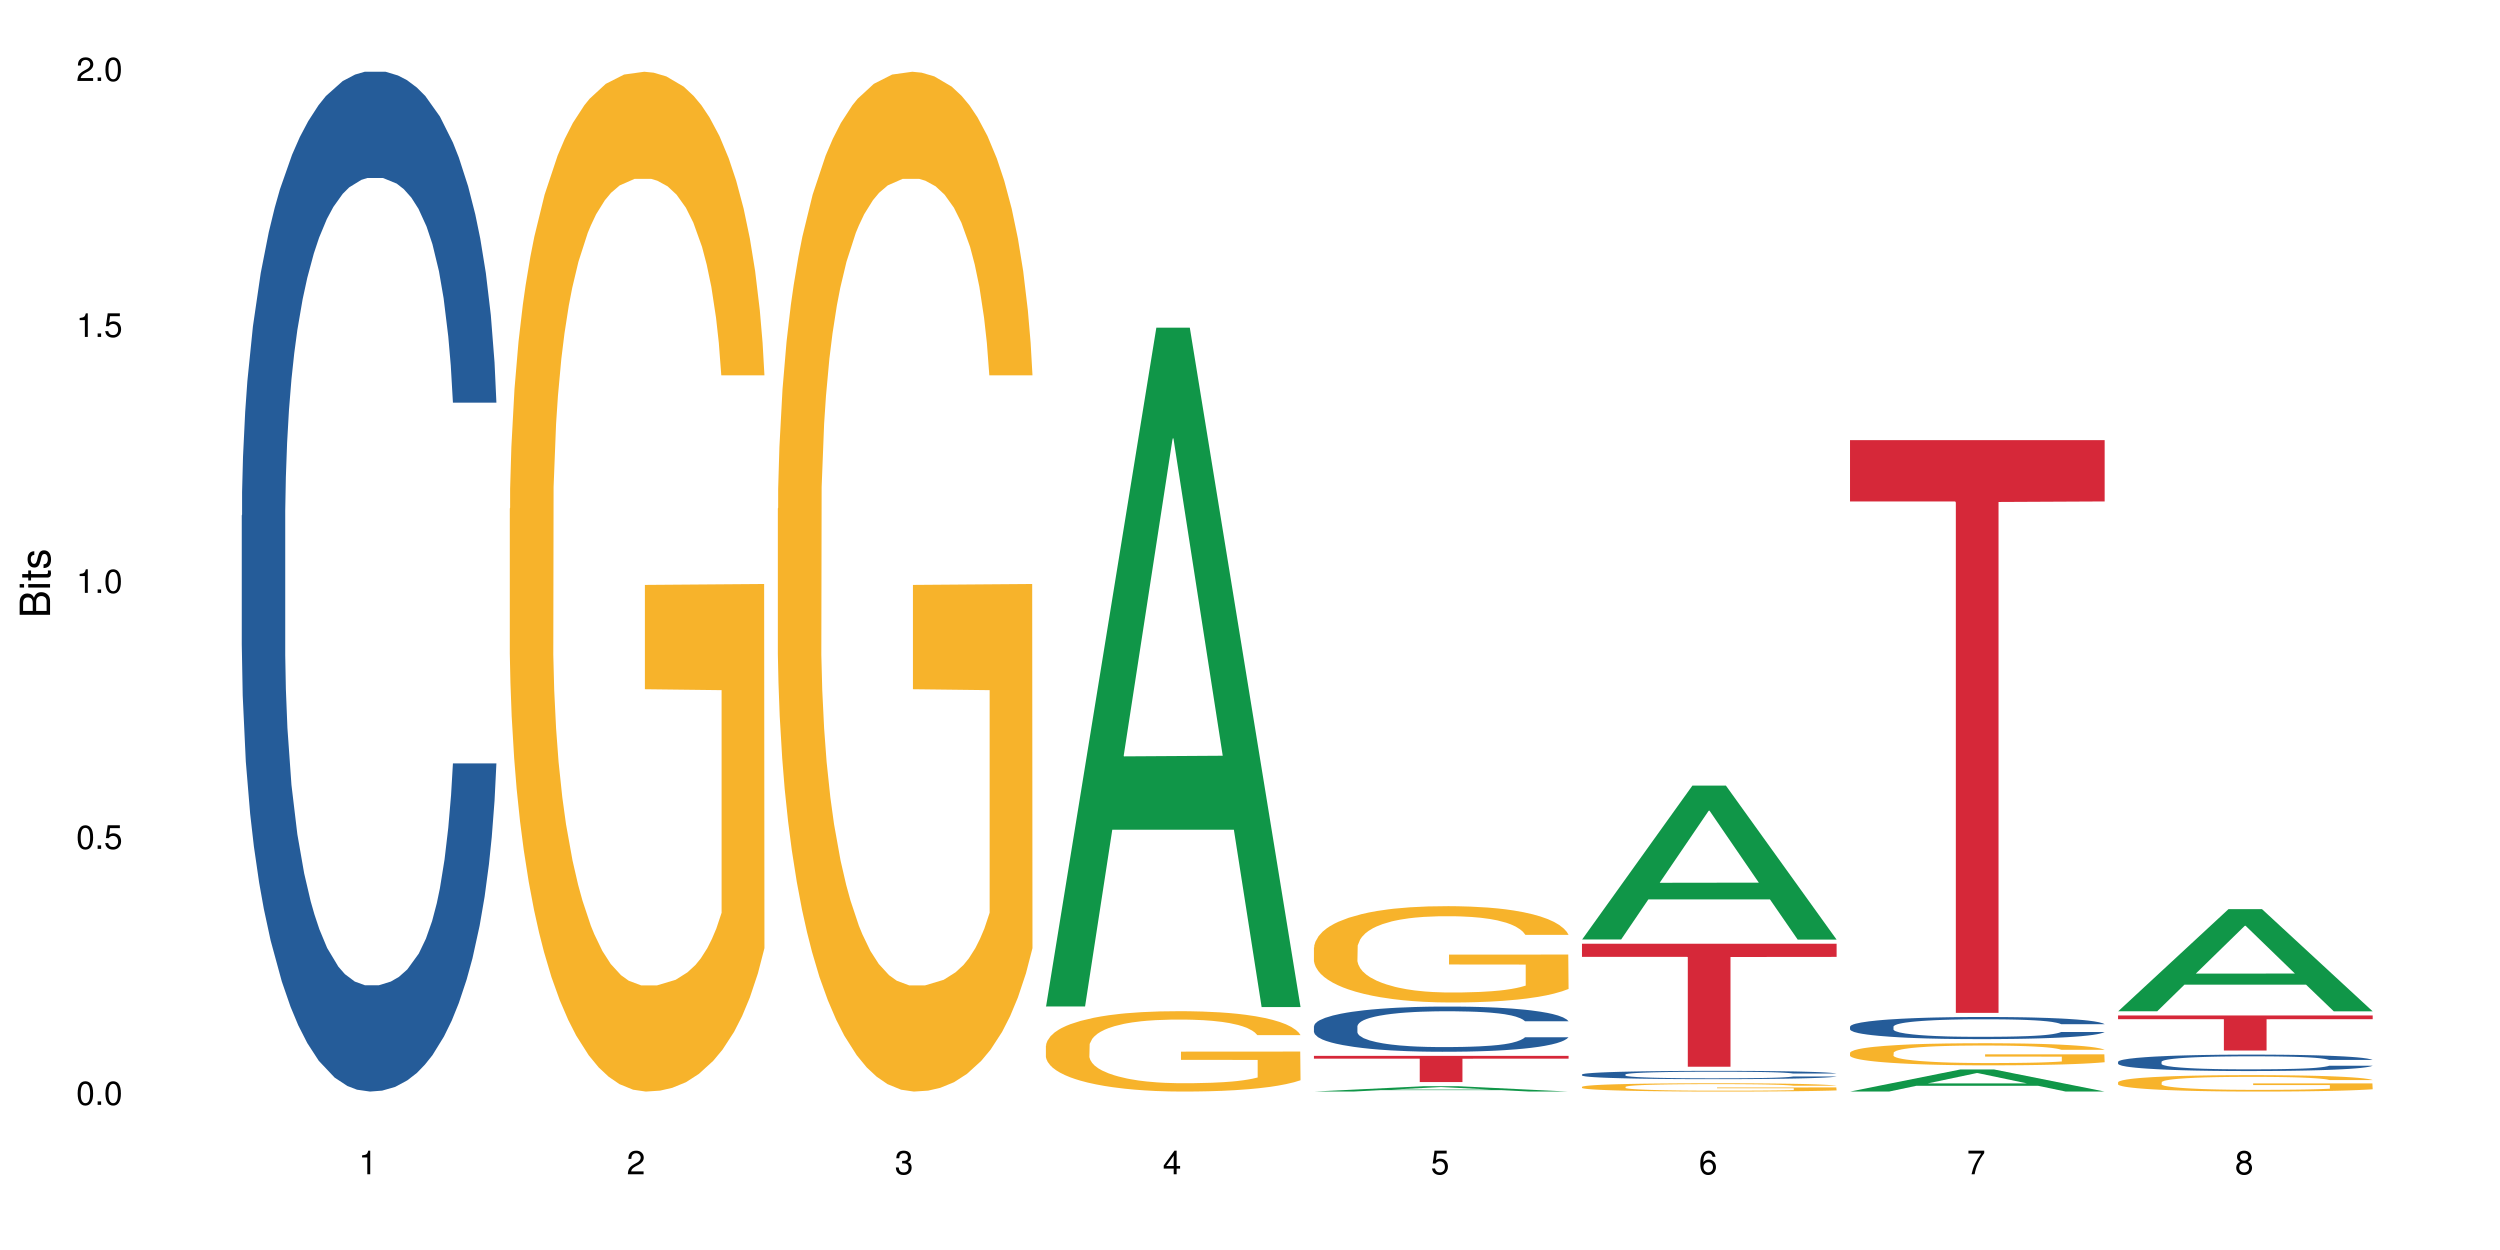 <?xml version="1.0" encoding="UTF-8"?>
<svg xmlns="http://www.w3.org/2000/svg" xmlns:xlink="http://www.w3.org/1999/xlink" width="720pt" height="360pt" viewBox="0 0 720 360" version="1.1">
<defs>
<g>
<symbol overflow="visible" id="glyph0-0">
<path style="stroke:none;" d=""/>
</symbol>
<symbol overflow="visible" id="glyph0-1">
<path style="stroke:none;" d="M 2.641 -6.797 C 2 -6.797 1.422 -6.531 1.078 -6.047 C 0.641 -5.453 0.406 -4.547 0.406 -3.297 C 0.406 -1 1.188 0.219 2.641 0.219 C 4.078 0.219 4.859 -1 4.859 -3.234 C 4.859 -4.562 4.656 -5.438 4.203 -6.047 C 3.844 -6.531 3.281 -6.797 2.641 -6.797 Z M 2.641 -6.047 C 3.547 -6.047 4 -5.125 4 -3.312 C 4 -1.375 3.562 -0.484 2.625 -0.484 C 1.734 -0.484 1.281 -1.422 1.281 -3.281 C 1.281 -5.141 1.734 -6.047 2.641 -6.047 Z M 2.641 -6.047 "/>
</symbol>
<symbol overflow="visible" id="glyph0-2">
<path style="stroke:none;" d="M 1.828 -1 L 0.828 -1 L 0.828 0 L 1.828 0 Z M 1.828 -1 "/>
</symbol>
<symbol overflow="visible" id="glyph0-3">
<path style="stroke:none;" d="M 4.562 -6.797 L 1.062 -6.797 L 0.547 -3.094 L 1.328 -3.094 C 1.719 -3.562 2.047 -3.734 2.578 -3.734 C 3.484 -3.734 4.062 -3.109 4.062 -2.094 C 4.062 -1.125 3.484 -0.531 2.578 -0.531 C 1.828 -0.531 1.375 -0.906 1.188 -1.672 L 0.328 -1.672 C 0.453 -1.109 0.547 -0.844 0.75 -0.594 C 1.125 -0.078 1.828 0.219 2.594 0.219 C 3.969 0.219 4.922 -0.781 4.922 -2.219 C 4.922 -3.562 4.031 -4.484 2.719 -4.484 C 2.25 -4.484 1.859 -4.359 1.469 -4.062 L 1.734 -5.969 L 4.562 -5.969 Z M 4.562 -6.797 "/>
</symbol>
<symbol overflow="visible" id="glyph0-4">
<path style="stroke:none;" d="M 2.484 -4.844 L 2.484 0 L 3.328 0 L 3.328 -6.797 L 2.766 -6.797 C 2.469 -5.75 2.281 -5.609 0.984 -5.453 L 0.984 -4.844 Z M 2.484 -4.844 "/>
</symbol>
<symbol overflow="visible" id="glyph0-5">
<path style="stroke:none;" d="M 4.859 -0.828 L 1.281 -0.828 C 1.359 -1.391 1.672 -1.75 2.5 -2.234 L 3.469 -2.75 C 4.406 -3.266 4.906 -3.969 4.906 -4.812 C 4.906 -5.375 4.672 -5.906 4.266 -6.266 C 3.859 -6.625 3.375 -6.797 2.719 -6.797 C 1.859 -6.797 1.219 -6.5 0.844 -5.922 C 0.609 -5.562 0.5 -5.125 0.484 -4.438 L 1.328 -4.438 C 1.359 -4.906 1.406 -5.188 1.531 -5.406 C 1.75 -5.812 2.188 -6.062 2.703 -6.062 C 3.469 -6.062 4.031 -5.516 4.031 -4.781 C 4.031 -4.25 3.719 -3.797 3.125 -3.438 L 2.234 -2.938 C 0.812 -2.141 0.406 -1.5 0.328 0 L 4.859 0 Z M 4.859 -0.828 "/>
</symbol>
<symbol overflow="visible" id="glyph0-6">
<path style="stroke:none;" d="M 2.125 -3.125 L 2.578 -3.125 C 3.516 -3.125 3.984 -2.703 3.984 -1.891 C 3.984 -1.031 3.469 -0.531 2.578 -0.531 C 1.656 -0.531 1.203 -0.984 1.156 -1.969 L 0.312 -1.969 C 0.344 -1.422 0.438 -1.078 0.609 -0.766 C 0.953 -0.109 1.625 0.219 2.547 0.219 C 3.953 0.219 4.859 -0.609 4.859 -1.906 C 4.859 -2.766 4.516 -3.25 3.703 -3.516 C 4.344 -3.766 4.656 -4.25 4.656 -4.938 C 4.656 -6.109 3.875 -6.797 2.578 -6.797 C 1.203 -6.797 0.484 -6.047 0.453 -4.609 L 1.297 -4.609 C 1.312 -5.016 1.344 -5.25 1.453 -5.453 C 1.641 -5.828 2.062 -6.062 2.594 -6.062 C 3.344 -6.062 3.797 -5.625 3.797 -4.906 C 3.797 -4.422 3.609 -4.141 3.25 -3.984 C 3.016 -3.891 2.719 -3.844 2.125 -3.844 Z M 2.125 -3.125 "/>
</symbol>
<symbol overflow="visible" id="glyph0-7">
<path style="stroke:none;" d="M 3.141 -1.625 L 3.141 0 L 3.984 0 L 3.984 -1.625 L 4.984 -1.625 L 4.984 -2.391 L 3.984 -2.391 L 3.984 -6.797 L 3.359 -6.797 L 0.266 -2.516 L 0.266 -1.625 Z M 3.141 -2.391 L 1 -2.391 L 3.141 -5.359 Z M 3.141 -2.391 "/>
</symbol>
<symbol overflow="visible" id="glyph0-8">
<path style="stroke:none;" d="M 4.781 -5.031 C 4.609 -6.141 3.891 -6.797 2.844 -6.797 C 2.094 -6.797 1.422 -6.438 1.031 -5.828 C 0.609 -5.172 0.406 -4.344 0.406 -3.094 C 0.406 -1.953 0.578 -1.234 0.984 -0.625 C 1.359 -0.078 1.953 0.219 2.703 0.219 C 3.984 0.219 4.922 -0.734 4.922 -2.078 C 4.922 -3.344 4.062 -4.234 2.844 -4.234 C 2.172 -4.234 1.641 -3.969 1.281 -3.469 C 1.281 -5.125 1.828 -6.047 2.797 -6.047 C 3.391 -6.047 3.797 -5.672 3.938 -5.031 Z M 2.734 -3.484 C 3.547 -3.484 4.062 -2.922 4.062 -2 C 4.062 -1.156 3.484 -0.531 2.703 -0.531 C 1.922 -0.531 1.328 -1.188 1.328 -2.047 C 1.328 -2.891 1.906 -3.484 2.734 -3.484 Z M 2.734 -3.484 "/>
</symbol>
<symbol overflow="visible" id="glyph0-9">
<path style="stroke:none;" d="M 4.984 -6.797 L 0.438 -6.797 L 0.438 -5.969 L 4.109 -5.969 C 2.5 -3.656 1.828 -2.234 1.328 0 L 2.219 0 C 2.594 -2.172 3.453 -4.047 4.984 -6.094 Z M 4.984 -6.797 "/>
</symbol>
<symbol overflow="visible" id="glyph0-10">
<path style="stroke:none;" d="M 3.75 -3.578 C 4.453 -4 4.688 -4.344 4.688 -4.984 C 4.688 -6.047 3.844 -6.797 2.641 -6.797 C 1.438 -6.797 0.594 -6.047 0.594 -4.984 C 0.594 -4.359 0.828 -4.016 1.516 -3.578 C 0.734 -3.203 0.359 -2.641 0.359 -1.891 C 0.359 -0.641 1.297 0.219 2.641 0.219 C 3.984 0.219 4.922 -0.641 4.922 -1.875 C 4.922 -2.641 4.531 -3.203 3.75 -3.578 Z M 2.641 -6.047 C 3.359 -6.047 3.812 -5.625 3.812 -4.969 C 3.812 -4.344 3.344 -3.922 2.641 -3.922 C 1.922 -3.922 1.453 -4.344 1.453 -4.984 C 1.453 -5.625 1.922 -6.047 2.641 -6.047 Z M 2.641 -3.203 C 3.484 -3.203 4.062 -2.672 4.062 -1.875 C 4.062 -1.062 3.484 -0.531 2.625 -0.531 C 1.797 -0.531 1.219 -1.078 1.219 -1.875 C 1.219 -2.672 1.797 -3.203 2.641 -3.203 Z M 2.641 -3.203 "/>
</symbol>
<symbol overflow="visible" id="glyph1-0">
<path style="stroke:none;" d=""/>
</symbol>
<symbol overflow="visible" id="glyph1-1">
<path style="stroke:none;" d="M 0 -0.953 L 0 -4.891 C 0 -5.719 -0.234 -6.344 -0.734 -6.797 C -1.188 -7.234 -1.812 -7.469 -2.5 -7.469 C -3.547 -7.469 -4.188 -7 -4.625 -5.875 C -4.984 -6.672 -5.641 -7.094 -6.531 -7.094 C -7.156 -7.094 -7.734 -6.859 -8.141 -6.391 C -8.562 -5.938 -8.75 -5.344 -8.75 -4.5 L -8.75 -0.953 Z M -4.984 -2.062 L -7.766 -2.062 L -7.766 -4.219 C -7.766 -4.844 -7.688 -5.203 -7.453 -5.5 C -7.219 -5.812 -6.859 -5.969 -6.375 -5.969 C -5.906 -5.969 -5.531 -5.812 -5.297 -5.5 C -5.062 -5.203 -4.984 -4.844 -4.984 -4.219 Z M -0.984 -2.062 L -4 -2.062 L -4 -4.781 C -4 -5.328 -3.859 -5.688 -3.578 -5.953 C -3.297 -6.219 -2.922 -6.359 -2.484 -6.359 C -2.062 -6.359 -1.688 -6.219 -1.406 -5.953 C -1.109 -5.688 -0.984 -5.328 -0.984 -4.781 Z M -0.984 -2.062 "/>
</symbol>
<symbol overflow="visible" id="glyph1-2">
<path style="stroke:none;" d="M -6.281 -1.797 L -6.281 -0.797 L 0 -0.797 L 0 -1.797 Z M -8.75 -1.797 L -8.75 -0.797 L -7.484 -0.797 L -7.484 -1.797 Z M -8.75 -1.797 "/>
</symbol>
<symbol overflow="visible" id="glyph1-3">
<path style="stroke:none;" d="M -6.281 -3.047 L -6.281 -2.016 L -8.016 -2.016 L -8.016 -1.016 L -6.281 -1.016 L -6.281 -0.172 L -5.469 -0.172 L -5.469 -1.016 L -0.719 -1.016 C -0.078 -1.016 0.281 -1.453 0.281 -2.234 C 0.281 -2.469 0.25 -2.719 0.188 -3.047 L -0.641 -3.047 C -0.609 -2.922 -0.594 -2.766 -0.594 -2.562 C -0.594 -2.141 -0.719 -2.016 -1.156 -2.016 L -5.469 -2.016 L -5.469 -3.047 Z M -6.281 -3.047 "/>
</symbol>
<symbol overflow="visible" id="glyph1-4">
<path style="stroke:none;" d="M -4.531 -5.25 C -5.766 -5.25 -6.469 -4.422 -6.469 -2.969 C -6.469 -1.516 -5.719 -0.562 -4.547 -0.562 C -3.562 -0.562 -3.094 -1.062 -2.734 -2.562 L -2.516 -3.484 C -2.344 -4.188 -2.094 -4.469 -1.625 -4.469 C -1.047 -4.469 -0.641 -3.875 -0.641 -3 C -0.641 -2.453 -0.797 -2 -1.062 -1.75 C -1.25 -1.594 -1.422 -1.531 -1.875 -1.469 L -1.875 -0.406 C -0.422 -0.453 0.281 -1.266 0.281 -2.922 C 0.281 -4.5 -0.5 -5.516 -1.719 -5.516 C -2.656 -5.516 -3.172 -4.984 -3.469 -3.734 L -3.703 -2.766 C -3.891 -1.953 -4.156 -1.609 -4.594 -1.609 C -5.172 -1.609 -5.547 -2.125 -5.547 -2.938 C -5.547 -3.75 -5.203 -4.172 -4.531 -4.203 Z M -4.531 -5.25 "/>
</symbol>
</g>
</defs>
<g id="surface15622">
<rect x="0" y="0" width="720" height="360" style="fill:rgb(100%,100%,100%);fill-opacity:1;stroke:none;"/>
<path style=" stroke:none;fill-rule:nonzero;fill:rgb(14.51%,36.078%,60%);fill-opacity:1;" d="M 69.629 148.457 L 69.719 148.188 L 69.719 141.742 L 69.988 131.543 L 70.613 118.656 L 71.238 109.797 L 72.848 93.957 L 75.086 78.652 L 77.41 66.84 L 79.109 59.859 L 80.629 54.492 L 84.117 44.559 L 86.355 39.457 L 88.77 34.891 L 91.719 30.328 L 93.867 27.645 L 98.695 23.348 L 102.273 21.469 L 105.047 20.664 L 111.039 20.664 L 114.613 21.738 L 117.207 23.078 L 120.07 25.227 L 122.484 27.645 L 126.688 33.551 L 130.445 41.066 L 132.145 45.363 L 134.828 53.684 L 136.883 61.738 L 138.316 68.719 L 139.926 78.652 L 141.355 90.734 L 142.43 104.426 L 142.965 115.969 L 130.445 115.969 L 129.82 105.23 L 129.102 96.91 L 127.762 85.902 L 126.422 78.117 L 124.543 70.332 L 122.844 65.23 L 120.516 60.129 L 118.461 56.906 L 116.312 54.492 L 114.258 52.879 L 110.32 51.27 L 105.762 51.27 L 104.062 51.805 L 100.574 53.953 L 98.695 55.832 L 96.012 59.59 L 94.133 63.082 L 91.898 68.449 L 90.379 73.016 L 88.5 79.996 L 87.16 86.172 L 85.637 95.031 L 84.742 101.742 L 83.938 109.258 L 83.223 118.117 L 82.688 127.516 L 82.328 137.449 L 82.148 147.113 L 82.148 188.727 L 82.328 198.391 L 82.777 209.668 L 83.938 226.043 L 85.637 240.273 L 87.605 251.547 L 89.484 259.602 L 90.559 263.359 L 91.988 267.656 L 94.223 273.027 L 97.445 278.395 L 99.32 280.543 L 102.184 282.691 L 105.137 283.766 L 109.07 283.766 L 112.559 282.691 L 114.883 281.348 L 117.297 279.199 L 120.605 274.637 L 122.664 270.34 L 124.453 265.242 L 125.793 260.141 L 126.688 255.844 L 128.031 247.52 L 129.102 238.395 L 129.906 228.996 L 130.445 219.867 L 142.965 219.867 L 142.43 230.609 L 141.625 241.078 L 140.82 248.863 L 139.566 258.262 L 138.137 266.582 L 136.078 275.98 L 134.379 282.152 L 132.145 288.867 L 130.086 293.969 L 127.852 298.531 L 124.543 303.898 L 122.395 306.586 L 120.07 309 L 117.297 311.148 L 113.809 313.027 L 110.055 314.102 L 106.566 314.371 L 102.809 313.832 L 100.035 312.762 L 96.371 310.344 L 91.809 305.512 L 88.5 300.41 L 85.906 295.309 L 83.672 289.941 L 81.168 282.691 L 77.945 270.879 L 75.98 261.75 L 74.637 254.234 L 73.117 243.762 L 72.043 234.367 L 70.793 219.332 L 69.898 200.27 L 69.629 185.504 Z M 69.629 148.457 "/>
<path style=" stroke:none;fill-rule:nonzero;fill:rgb(96.863%,70.196%,16.863%);fill-opacity:1;" d="M 146.824 146.461 L 146.914 146.191 L 146.914 140.828 L 147.273 128.758 L 148.168 112.129 L 149.328 98.449 L 150.582 87.719 L 151.387 82.086 L 152.727 74.039 L 153.891 68.141 L 156.844 56.07 L 160.598 44.805 L 162.656 39.977 L 164.98 35.414 L 168.289 30.32 L 169.809 28.441 L 174.461 24.148 L 179.738 21.469 L 185.551 20.664 L 188.234 20.93 L 191.898 22.004 L 196.91 24.953 L 199.77 27.637 L 202.008 30.32 L 204.332 33.805 L 207.195 39.172 L 209.875 45.609 L 212.023 52.047 L 214.168 60.094 L 215.957 68.676 L 217.477 78.062 L 218.82 89.328 L 219.625 98.715 L 220.16 108.105 L 207.73 108.105 L 207.016 98.715 L 206.211 91.477 L 204.867 82.625 L 203.527 76.188 L 202.184 71.09 L 199.68 64.117 L 197.535 59.824 L 194.852 56.07 L 192.258 53.656 L 189.305 52.047 L 187.52 51.508 L 182.777 51.508 L 178.484 53.387 L 175.98 55.531 L 174.191 57.68 L 171.688 61.703 L 170.168 64.922 L 169.273 67.066 L 166.59 75.383 L 164.801 82.891 L 163.816 87.988 L 162.566 96.035 L 161.672 103.277 L 160.688 114.004 L 160.152 122.051 L 159.434 140.293 L 159.348 188.574 L 159.613 198.766 L 160.152 209.762 L 160.867 219.418 L 161.941 229.609 L 163.012 237.391 L 164.891 247.852 L 166.5 254.824 L 167.754 259.383 L 170.168 266.625 L 171.152 269.039 L 173.477 273.867 L 175.891 277.625 L 178.844 280.844 L 181.078 282.453 L 184.656 283.793 L 189.219 283.793 L 194.582 282.184 L 197.98 280.039 L 200.309 277.891 L 201.828 276.016 L 203.707 273.062 L 205.047 270.383 L 206.301 267.43 L 207.82 262.871 L 207.82 198.766 L 185.73 198.496 L 185.73 168.457 L 220.07 168.188 L 220.16 273.062 L 218.285 280.305 L 215.957 287.281 L 213.723 292.645 L 211.398 297.203 L 208.086 302.301 L 205.406 305.52 L 201.289 309.273 L 197.535 311.688 L 193.598 313.297 L 190.113 314.102 L 185.996 314.371 L 182.332 313.836 L 178.395 312.227 L 175.266 310.078 L 172.402 307.398 L 169.543 303.91 L 165.965 298.277 L 163.641 293.719 L 161.223 288.086 L 158.809 281.379 L 156.664 274.137 L 155.23 268.504 L 153.801 262.066 L 152.281 254.02 L 150.852 244.898 L 149.777 236.586 L 148.793 227.195 L 148.078 218.344 L 147.363 206.277 L 147.004 196.621 L 146.824 188.305 Z M 146.824 146.461 "/>
<path style=" stroke:none;fill-rule:nonzero;fill:rgb(96.863%,70.196%,16.863%);fill-opacity:1;" d="M 224.02 146.461 L 224.109 146.191 L 224.109 140.828 L 224.469 128.758 L 225.363 112.129 L 226.523 98.449 L 227.777 87.719 L 228.582 82.086 L 229.926 74.039 L 231.086 68.141 L 234.039 56.07 L 237.793 44.805 L 239.852 39.977 L 242.176 35.414 L 245.484 30.32 L 247.004 28.441 L 251.656 24.148 L 256.934 21.469 L 262.746 20.664 L 265.43 20.93 L 269.098 22.004 L 274.105 24.953 L 276.965 27.637 L 279.203 30.32 L 281.527 33.805 L 284.391 39.172 L 287.074 45.609 L 289.219 52.047 L 291.367 60.094 L 293.152 68.676 L 294.676 78.062 L 296.016 89.328 L 296.82 98.715 L 297.355 108.105 L 284.926 108.105 L 284.211 98.715 L 283.406 91.477 L 282.062 82.625 L 280.723 76.188 L 279.383 71.09 L 276.875 64.117 L 274.73 59.824 L 272.047 56.07 L 269.453 53.656 L 266.504 52.047 L 264.715 51.508 L 259.973 51.508 L 255.68 53.387 L 253.176 55.531 L 251.387 57.68 L 248.883 61.703 L 247.363 64.922 L 246.469 67.066 L 243.785 75.383 L 241.996 82.891 L 241.016 87.988 L 239.762 96.035 L 238.867 103.277 L 237.883 114.004 L 237.348 122.051 L 236.633 140.293 L 236.543 188.574 L 236.809 198.766 L 237.348 209.762 L 238.062 219.418 L 239.137 229.609 L 240.207 237.391 L 242.086 247.852 L 243.695 254.824 L 244.949 259.383 L 247.363 266.625 L 248.348 269.039 L 250.672 273.867 L 253.086 277.625 L 256.039 280.844 L 258.273 282.453 L 261.852 283.793 L 266.414 283.793 L 271.777 282.184 L 275.176 280.039 L 277.504 277.891 L 279.023 276.016 L 280.902 273.062 L 282.242 270.383 L 283.496 267.43 L 285.016 262.871 L 285.016 198.766 L 262.926 198.496 L 262.926 168.457 L 297.27 168.188 L 297.355 273.062 L 295.48 280.305 L 293.152 287.281 L 290.918 292.645 L 288.594 297.203 L 285.285 302.301 L 282.602 305.52 L 278.488 309.273 L 274.73 311.688 L 270.797 313.297 L 267.309 314.102 L 263.195 314.371 L 259.527 313.836 L 255.59 312.227 L 252.461 310.078 L 249.598 307.398 L 246.738 303.91 L 243.16 298.277 L 240.836 293.719 L 238.422 288.086 L 236.004 281.379 L 233.859 274.137 L 232.43 268.504 L 230.996 262.066 L 229.477 254.02 L 228.047 244.898 L 226.973 236.586 L 225.988 227.195 L 225.273 218.344 L 224.559 206.277 L 224.199 196.621 L 224.02 188.305 Z M 224.02 146.461 "/>
<path style=" stroke:none;fill-rule:nonzero;fill:rgb(6.275%,58.824%,28.235%);fill-opacity:1;" d="M 301.219 289.855 L 301.297 289.672 L 333.027 94.371 L 342.664 94.371 L 374.555 290.043 L 363.348 290.043 L 355.355 238.965 L 320.336 238.965 L 312.5 289.855 L 301.219 289.855 L 323.703 217.836 L 352.145 217.652 L 337.965 126.34 L 337.809 126.156 L 337.648 126.707 L 323.625 217.652 L 323.703 217.836 Z M 301.219 289.855 "/>
<path style=" stroke:none;fill-rule:nonzero;fill:rgb(96.863%,70.196%,16.863%);fill-opacity:1;" d="M 301.219 301.137 L 301.305 301.113 L 301.305 300.691 L 301.664 299.742 L 302.559 298.43 L 303.723 297.352 L 304.973 296.508 L 305.777 296.062 L 307.121 295.43 L 308.281 294.961 L 311.234 294.012 L 314.988 293.125 L 317.047 292.742 L 319.371 292.383 L 322.68 291.98 L 324.203 291.832 L 328.852 291.496 L 334.129 291.285 L 339.941 291.219 L 342.625 291.242 L 346.293 291.328 L 351.301 291.559 L 354.164 291.77 L 356.398 291.98 L 358.723 292.258 L 361.586 292.68 L 364.27 293.188 L 366.414 293.695 L 368.562 294.328 L 370.352 295.004 L 371.871 295.746 L 373.211 296.633 L 374.016 297.371 L 374.555 298.113 L 362.121 298.113 L 361.406 297.371 L 360.602 296.801 L 359.262 296.105 L 357.918 295.598 L 356.578 295.195 L 354.074 294.645 L 351.926 294.309 L 349.242 294.012 L 346.648 293.82 L 343.699 293.695 L 341.91 293.652 L 337.168 293.652 L 332.875 293.801 L 330.371 293.969 L 328.586 294.137 L 326.078 294.457 L 324.559 294.711 L 323.664 294.879 L 320.98 295.535 L 319.195 296.125 L 318.211 296.527 L 316.957 297.16 L 316.062 297.73 L 315.078 298.578 L 314.543 299.211 L 313.828 300.648 L 313.738 304.457 L 314.008 305.258 L 314.543 306.125 L 315.258 306.887 L 316.332 307.691 L 317.406 308.305 L 319.281 309.129 L 320.895 309.676 L 322.145 310.035 L 324.559 310.609 L 325.543 310.797 L 327.867 311.18 L 330.285 311.473 L 333.234 311.727 L 335.469 311.855 L 339.047 311.961 L 343.609 311.961 L 348.977 311.832 L 352.375 311.664 L 354.699 311.496 L 356.219 311.348 L 358.098 311.113 L 359.438 310.902 L 360.691 310.672 L 362.211 310.312 L 362.211 305.258 L 340.121 305.238 L 340.121 302.871 L 374.465 302.848 L 374.555 311.113 L 372.676 311.688 L 370.352 312.234 L 368.113 312.656 L 365.789 313.02 L 362.48 313.418 L 359.797 313.672 L 355.684 313.969 L 351.926 314.16 L 347.992 314.285 L 344.504 314.348 L 340.391 314.371 L 336.723 314.328 L 332.789 314.203 L 329.656 314.031 L 326.797 313.82 L 323.934 313.547 L 320.355 313.102 L 318.031 312.742 L 315.617 312.297 L 313.203 311.77 L 311.055 311.199 L 309.625 310.754 L 308.191 310.25 L 306.672 309.613 L 305.242 308.895 L 304.168 308.238 L 303.184 307.5 L 302.469 306.801 L 301.754 305.852 L 301.395 305.09 L 301.219 304.434 Z M 301.219 301.137 "/>
<path style=" stroke:none;fill-rule:nonzero;fill:rgb(6.275%,58.824%,28.235%);fill-opacity:1;" d="M 378.414 314.371 L 378.492 314.367 L 410.223 312.82 L 419.859 312.82 L 451.75 314.371 L 440.547 314.371 L 432.555 313.965 L 397.531 313.965 L 389.695 314.371 L 378.414 314.371 L 400.898 313.801 L 429.34 313.797 L 415.16 313.074 L 415.004 313.074 L 414.848 313.078 L 400.82 313.797 L 400.898 313.801 Z M 378.414 314.371 "/>
<path style=" stroke:none;fill-rule:nonzero;fill:rgb(14.51%,36.078%,60%);fill-opacity:1;" d="M 378.414 295.559 L 378.504 295.547 L 378.504 295.262 L 378.77 294.812 L 379.398 294.238 L 380.023 293.848 L 381.633 293.145 L 383.867 292.469 L 386.195 291.945 L 387.895 291.637 L 389.414 291.398 L 392.902 290.957 L 395.137 290.73 L 397.551 290.531 L 400.504 290.328 L 402.648 290.207 L 407.48 290.02 L 411.055 289.934 L 413.828 289.898 L 419.82 289.898 L 423.398 289.945 L 425.992 290.008 L 428.855 290.102 L 431.27 290.207 L 435.473 290.469 L 439.227 290.805 L 440.926 290.992 L 443.609 291.363 L 445.668 291.719 L 447.098 292.027 L 448.707 292.469 L 450.141 293.004 L 451.211 293.609 L 451.75 294.121 L 439.227 294.121 L 438.602 293.645 L 437.887 293.277 L 436.547 292.789 L 435.203 292.445 L 433.324 292.098 L 431.625 291.875 L 429.301 291.648 L 427.246 291.504 L 425.098 291.398 L 423.039 291.328 L 419.105 291.254 L 414.543 291.254 L 412.844 291.277 L 409.355 291.375 L 407.48 291.457 L 404.797 291.625 L 402.918 291.777 L 400.684 292.016 L 399.16 292.219 L 397.285 292.527 L 395.941 292.801 L 394.422 293.195 L 393.527 293.492 L 392.723 293.824 L 392.008 294.215 L 391.469 294.633 L 391.113 295.074 L 390.934 295.5 L 390.934 297.344 L 391.113 297.773 L 391.559 298.273 L 392.723 298.996 L 394.422 299.629 L 396.391 300.125 L 398.266 300.484 L 399.34 300.648 L 400.773 300.84 L 403.008 301.078 L 406.227 301.316 L 408.105 301.41 L 410.969 301.508 L 413.918 301.555 L 417.855 301.555 L 421.34 301.508 L 423.668 301.445 L 426.082 301.352 L 429.391 301.148 L 431.449 300.961 L 433.234 300.734 L 434.578 300.508 L 435.473 300.316 L 436.812 299.949 L 437.887 299.543 L 438.691 299.129 L 439.227 298.723 L 451.75 298.723 L 451.211 299.199 L 450.406 299.664 L 449.602 300.008 L 448.352 300.426 L 446.918 300.793 L 444.863 301.207 L 443.164 301.484 L 440.926 301.781 L 438.871 302.004 L 436.637 302.207 L 433.324 302.445 L 431.18 302.566 L 428.855 302.672 L 426.082 302.766 L 422.594 302.852 L 418.836 302.898 L 415.348 302.91 L 411.594 302.887 L 408.82 302.84 L 405.152 302.73 L 400.594 302.516 L 397.285 302.293 L 394.691 302.066 L 392.453 301.828 L 389.949 301.508 L 386.73 300.984 L 384.762 300.578 L 383.422 300.246 L 381.902 299.781 L 380.828 299.367 L 379.574 298.699 L 378.68 297.855 L 378.414 297.203 Z M 378.414 295.559 "/>
<path style=" stroke:none;fill-rule:nonzero;fill:rgb(96.863%,70.196%,16.863%);fill-opacity:1;" d="M 378.414 272.859 L 378.504 272.832 L 378.504 272.324 L 378.859 271.184 L 379.754 269.613 L 380.918 268.32 L 382.168 267.309 L 382.973 266.777 L 384.316 266.016 L 385.477 265.457 L 388.43 264.316 L 392.188 263.254 L 394.242 262.797 L 396.566 262.367 L 399.879 261.887 L 401.398 261.707 L 406.047 261.305 L 411.324 261.051 L 417.137 260.973 L 419.82 261 L 423.488 261.102 L 428.496 261.379 L 431.359 261.633 L 433.594 261.887 L 435.918 262.215 L 438.781 262.723 L 441.465 263.332 L 443.609 263.938 L 445.758 264.699 L 447.547 265.508 L 449.066 266.395 L 450.406 267.461 L 451.211 268.348 L 451.75 269.234 L 439.316 269.234 L 438.602 268.348 L 437.797 267.664 L 436.457 266.828 L 435.113 266.219 L 433.773 265.738 L 431.27 265.078 L 429.121 264.672 L 426.438 264.316 L 423.848 264.09 L 420.895 263.938 L 419.105 263.887 L 414.367 263.887 L 410.074 264.066 L 407.57 264.27 L 405.781 264.469 L 403.277 264.852 L 401.754 265.156 L 400.859 265.355 L 398.18 266.145 L 396.391 266.852 L 395.406 267.332 L 394.152 268.094 L 393.258 268.777 L 392.277 269.793 L 391.738 270.551 L 391.023 272.273 L 390.934 276.836 L 391.203 277.797 L 391.738 278.836 L 392.453 279.75 L 393.527 280.711 L 394.602 281.449 L 396.48 282.438 L 398.09 283.094 L 399.34 283.523 L 401.754 284.211 L 402.738 284.438 L 405.066 284.895 L 407.48 285.25 L 410.43 285.551 L 412.668 285.703 L 416.242 285.832 L 420.805 285.832 L 426.172 285.68 L 429.57 285.477 L 431.895 285.273 L 433.414 285.098 L 435.293 284.816 L 436.637 284.562 L 437.887 284.285 L 439.406 283.855 L 439.406 277.797 L 417.316 277.773 L 417.316 274.934 L 451.66 274.91 L 451.75 284.816 L 449.871 285.5 L 447.547 286.16 L 445.309 286.668 L 442.984 287.098 L 439.676 287.578 L 436.992 287.883 L 432.879 288.238 L 429.121 288.465 L 425.188 288.617 L 421.699 288.695 L 417.586 288.719 L 413.918 288.668 L 409.984 288.516 L 406.852 288.312 L 403.992 288.062 L 401.129 287.73 L 397.551 287.199 L 395.227 286.77 L 392.812 286.238 L 390.398 285.602 L 388.25 284.918 L 386.82 284.387 L 385.391 283.777 L 383.867 283.02 L 382.438 282.156 L 381.363 281.371 L 380.379 280.484 L 379.664 279.648 L 378.949 278.508 L 378.594 277.598 L 378.414 276.809 Z M 378.414 272.859 "/>
<path style=" stroke:none;fill-rule:nonzero;fill:rgb(83.922%,15.686%,22.353%);fill-opacity:1;" d="M 378.414 304.09 L 451.75 304.09 L 451.75 304.898 L 421.184 304.906 L 421.184 311.641 L 408.887 311.641 L 408.887 304.91 L 408.711 304.898 L 378.414 304.898 Z M 378.414 304.09 "/>
<path style=" stroke:none;fill-rule:nonzero;fill:rgb(6.275%,58.824%,28.235%);fill-opacity:1;" d="M 455.609 270.57 L 455.688 270.527 L 487.418 226.246 L 497.055 226.246 L 528.945 270.613 L 517.742 270.613 L 509.75 259.031 L 474.727 259.031 L 466.891 270.57 L 455.609 270.57 L 478.094 254.242 L 506.535 254.199 L 492.355 233.496 L 492.199 233.453 L 492.043 233.578 L 478.016 254.199 L 478.094 254.242 Z M 455.609 270.57 "/>
<path style=" stroke:none;fill-rule:nonzero;fill:rgb(14.51%,36.078%,60%);fill-opacity:1;" d="M 455.609 309.445 L 455.699 309.445 L 455.699 309.391 L 455.965 309.309 L 456.594 309.203 L 457.219 309.133 L 458.828 309.004 L 461.066 308.879 L 463.391 308.781 L 465.09 308.727 L 466.609 308.68 L 470.098 308.602 L 472.332 308.559 L 474.746 308.523 L 477.699 308.484 L 479.848 308.461 L 484.676 308.43 L 488.254 308.414 L 491.023 308.406 L 497.016 308.406 L 500.594 308.414 L 503.188 308.426 L 506.051 308.441 L 508.465 308.461 L 512.668 308.512 L 516.426 308.57 L 518.125 308.605 L 520.805 308.676 L 522.863 308.742 L 524.293 308.797 L 525.906 308.879 L 527.336 308.977 L 528.41 309.09 L 528.945 309.184 L 516.426 309.184 L 515.797 309.094 L 515.082 309.027 L 513.742 308.938 L 512.398 308.875 L 510.523 308.809 L 508.824 308.77 L 506.496 308.727 L 504.441 308.703 L 502.293 308.68 L 500.238 308.668 L 496.301 308.656 L 491.742 308.656 L 490.043 308.66 L 486.555 308.676 L 484.676 308.691 L 481.992 308.723 L 480.113 308.75 L 477.879 308.797 L 476.359 308.832 L 474.48 308.891 L 473.137 308.941 L 471.617 309.012 L 470.723 309.066 L 469.918 309.129 L 469.203 309.199 L 468.668 309.277 L 468.309 309.355 L 468.129 309.438 L 468.129 309.773 L 468.309 309.855 L 468.758 309.945 L 469.918 310.078 L 471.617 310.195 L 473.586 310.285 L 475.465 310.352 L 476.535 310.383 L 477.969 310.418 L 480.203 310.461 L 483.422 310.504 L 485.301 310.523 L 488.164 310.539 L 491.113 310.551 L 495.051 310.551 L 498.539 310.539 L 500.863 310.531 L 503.277 310.512 L 506.586 310.477 L 508.645 310.441 L 510.434 310.398 L 511.773 310.355 L 512.668 310.32 L 514.008 310.254 L 515.082 310.18 L 515.887 310.102 L 516.426 310.027 L 528.945 310.027 L 528.41 310.117 L 527.605 310.203 L 526.797 310.266 L 525.547 310.34 L 524.117 310.41 L 522.059 310.484 L 520.359 310.535 L 518.125 310.59 L 516.066 310.633 L 513.832 310.668 L 510.523 310.715 L 508.375 310.734 L 506.051 310.754 L 503.277 310.773 L 499.789 310.789 L 496.035 310.797 L 492.547 310.797 L 488.789 310.793 L 486.016 310.785 L 482.352 310.766 L 477.789 310.727 L 474.48 310.684 L 471.887 310.645 L 469.648 310.598 L 467.145 310.539 L 463.926 310.445 L 461.957 310.371 L 460.617 310.309 L 459.098 310.223 L 458.023 310.148 L 456.773 310.023 L 455.879 309.867 L 455.609 309.75 Z M 455.609 309.445 "/>
<path style=" stroke:none;fill-rule:nonzero;fill:rgb(96.863%,70.196%,16.863%);fill-opacity:1;" d="M 455.609 313.004 L 455.699 313 L 455.699 312.957 L 456.055 312.859 L 456.949 312.723 L 458.113 312.613 L 459.367 312.523 L 460.172 312.477 L 461.512 312.414 L 462.676 312.363 L 465.625 312.266 L 469.383 312.176 L 471.438 312.137 L 473.766 312.098 L 477.074 312.059 L 478.594 312.043 L 483.246 312.008 L 488.52 311.984 L 494.336 311.977 L 497.016 311.98 L 500.684 311.988 L 505.691 312.012 L 508.555 312.035 L 510.789 312.059 L 513.117 312.086 L 515.977 312.129 L 518.66 312.18 L 520.805 312.234 L 522.953 312.301 L 524.742 312.371 L 526.262 312.445 L 527.605 312.539 L 528.41 312.613 L 528.945 312.691 L 516.516 312.691 L 515.797 312.613 L 514.992 312.555 L 513.652 312.484 L 512.309 312.43 L 510.969 312.391 L 508.465 312.332 L 506.316 312.297 L 503.637 312.266 L 501.043 312.246 L 498.09 312.234 L 496.301 312.23 L 491.562 312.23 L 487.27 312.246 L 484.766 312.262 L 482.977 312.281 L 480.473 312.312 L 478.953 312.34 L 478.059 312.355 L 475.375 312.422 L 473.586 312.484 L 472.602 312.527 L 471.348 312.594 L 470.457 312.652 L 469.473 312.738 L 468.934 312.805 L 468.219 312.953 L 468.129 313.348 L 468.398 313.43 L 468.934 313.52 L 469.648 313.598 L 470.723 313.68 L 471.797 313.742 L 473.676 313.828 L 475.285 313.887 L 476.535 313.922 L 478.953 313.98 L 479.934 314 L 482.262 314.039 L 484.676 314.07 L 487.625 314.098 L 489.863 314.109 L 493.441 314.121 L 498 314.121 L 503.367 314.109 L 506.766 314.09 L 509.09 314.074 L 510.609 314.059 L 512.488 314.035 L 513.832 314.012 L 515.082 313.988 L 516.602 313.949 L 516.602 313.43 L 494.512 313.426 L 494.512 313.184 L 528.855 313.18 L 528.945 314.035 L 527.066 314.094 L 524.742 314.148 L 522.508 314.195 L 520.18 314.23 L 516.871 314.273 L 514.188 314.297 L 510.074 314.328 L 506.316 314.348 L 502.383 314.363 L 498.895 314.367 L 494.781 314.371 L 491.113 314.367 L 487.18 314.352 L 484.051 314.336 L 481.188 314.312 L 478.324 314.285 L 474.746 314.238 L 472.422 314.203 L 470.008 314.156 L 467.594 314.102 L 465.445 314.043 L 464.016 313.996 L 462.586 313.945 L 461.066 313.879 L 459.633 313.805 L 458.559 313.738 L 457.578 313.66 L 456.859 313.59 L 456.145 313.488 L 455.789 313.41 L 455.609 313.344 Z M 455.609 313.004 "/>
<path style=" stroke:none;fill-rule:nonzero;fill:rgb(83.922%,15.686%,22.353%);fill-opacity:1;" d="M 455.609 271.793 L 528.945 271.793 L 528.945 275.586 L 498.383 275.617 L 498.383 307.227 L 486.086 307.227 L 486.086 275.652 L 485.906 275.586 L 455.609 275.586 Z M 455.609 271.793 "/>
<path style=" stroke:none;fill-rule:nonzero;fill:rgb(6.275%,58.824%,28.235%);fill-opacity:1;" d="M 532.805 314.363 L 532.883 314.359 L 564.617 308 L 574.254 308 L 606.141 314.371 L 594.938 314.371 L 586.945 312.707 L 551.922 312.707 L 544.086 314.363 L 532.805 314.363 L 555.293 312.02 L 583.734 312.012 L 569.551 309.039 L 569.395 309.035 L 569.238 309.051 L 555.215 312.012 L 555.293 312.02 Z M 532.805 314.363 "/>
<path style=" stroke:none;fill-rule:nonzero;fill:rgb(14.51%,36.078%,60%);fill-opacity:1;" d="M 532.805 295.668 L 532.895 295.66 L 532.895 295.523 L 533.164 295.301 L 533.789 295.02 L 534.414 294.828 L 536.023 294.484 L 538.262 294.152 L 540.586 293.898 L 542.285 293.746 L 543.805 293.629 L 547.293 293.414 L 549.527 293.305 L 551.945 293.203 L 554.895 293.105 L 557.043 293.047 L 561.871 292.953 L 565.449 292.914 L 568.223 292.895 L 574.215 292.895 L 577.789 292.918 L 580.383 292.949 L 583.246 292.992 L 585.66 293.047 L 589.863 293.176 L 593.621 293.336 L 595.32 293.43 L 598.004 293.613 L 600.059 293.785 L 601.492 293.938 L 603.102 294.152 L 604.531 294.414 L 605.605 294.711 L 606.141 294.961 L 593.621 294.961 L 592.996 294.73 L 592.277 294.551 L 590.938 294.309 L 589.598 294.141 L 587.719 293.973 L 586.02 293.863 L 583.691 293.75 L 581.637 293.68 L 579.488 293.629 L 577.434 293.594 L 573.496 293.559 L 568.938 293.559 L 567.238 293.57 L 563.75 293.617 L 561.871 293.656 L 559.188 293.738 L 557.309 293.816 L 555.074 293.934 L 553.555 294.031 L 551.676 294.184 L 550.336 294.316 L 548.812 294.508 L 547.918 294.652 L 547.113 294.816 L 546.398 295.008 L 545.863 295.215 L 545.504 295.43 L 545.324 295.637 L 545.324 296.543 L 545.504 296.75 L 545.953 296.996 L 547.113 297.352 L 548.812 297.66 L 550.781 297.902 L 552.66 298.078 L 553.734 298.16 L 555.164 298.254 L 557.398 298.371 L 560.617 298.488 L 562.496 298.535 L 565.359 298.578 L 568.309 298.602 L 572.246 298.602 L 575.734 298.578 L 578.059 298.551 L 580.473 298.504 L 583.781 298.406 L 585.84 298.312 L 587.629 298.203 L 588.969 298.09 L 589.863 297.996 L 591.207 297.816 L 592.277 297.617 L 593.082 297.414 L 593.621 297.219 L 606.141 297.219 L 605.605 297.449 L 604.801 297.676 L 603.996 297.848 L 602.742 298.051 L 601.312 298.23 L 599.254 298.434 L 597.555 298.566 L 595.32 298.715 L 593.262 298.824 L 591.027 298.922 L 587.719 299.039 L 585.57 299.098 L 583.246 299.152 L 580.473 299.199 L 576.984 299.238 L 573.23 299.262 L 569.742 299.266 L 565.984 299.254 L 563.211 299.23 L 559.547 299.18 L 554.984 299.074 L 551.676 298.965 L 549.082 298.855 L 546.848 298.738 L 544.344 298.578 L 541.121 298.324 L 539.156 298.125 L 537.812 297.961 L 536.293 297.734 L 535.219 297.531 L 533.969 297.207 L 533.074 296.793 L 532.805 296.473 Z M 532.805 295.668 "/>
<path style=" stroke:none;fill-rule:nonzero;fill:rgb(96.863%,70.196%,16.863%);fill-opacity:1;" d="M 532.805 303.176 L 532.895 303.172 L 532.895 303.055 L 533.254 302.793 L 534.145 302.43 L 535.309 302.133 L 536.562 301.902 L 537.367 301.781 L 538.707 301.605 L 539.871 301.477 L 542.82 301.215 L 546.578 300.969 L 548.637 300.867 L 550.961 300.766 L 554.27 300.656 L 555.789 300.617 L 560.441 300.523 L 565.715 300.465 L 571.531 300.445 L 574.215 300.453 L 577.879 300.477 L 582.887 300.539 L 585.75 300.598 L 587.984 300.656 L 590.312 300.73 L 593.172 300.848 L 595.855 300.988 L 598.004 301.129 L 600.148 301.301 L 601.938 301.488 L 603.457 301.691 L 604.801 301.938 L 605.605 302.141 L 606.141 302.344 L 593.711 302.344 L 592.996 302.141 L 592.188 301.984 L 590.848 301.789 L 589.508 301.652 L 588.164 301.539 L 585.66 301.391 L 583.516 301.297 L 580.832 301.215 L 578.238 301.164 L 575.285 301.129 L 573.496 301.117 L 568.758 301.117 L 564.465 301.156 L 561.961 301.203 L 560.172 301.25 L 557.668 301.336 L 556.148 301.406 L 555.254 301.453 L 552.57 301.633 L 550.781 301.797 L 549.797 301.906 L 548.547 302.082 L 547.652 302.238 L 546.668 302.473 L 546.129 302.645 L 545.414 303.043 L 545.324 304.09 L 545.594 304.312 L 546.129 304.551 L 546.848 304.758 L 547.918 304.98 L 548.992 305.148 L 550.871 305.375 L 552.48 305.527 L 553.734 305.625 L 556.148 305.781 L 557.133 305.836 L 559.457 305.941 L 561.871 306.023 L 564.824 306.09 L 567.059 306.125 L 570.637 306.156 L 575.195 306.156 L 580.562 306.121 L 583.961 306.074 L 586.285 306.027 L 587.809 305.988 L 589.684 305.922 L 591.027 305.863 L 592.277 305.801 L 593.801 305.703 L 593.801 304.312 L 571.707 304.305 L 571.707 303.652 L 606.051 303.648 L 606.141 305.922 L 604.262 306.078 L 601.938 306.23 L 599.703 306.348 L 597.375 306.445 L 594.066 306.559 L 591.383 306.625 L 587.27 306.707 L 583.516 306.762 L 579.578 306.797 L 576.09 306.812 L 571.977 306.82 L 568.309 306.809 L 564.375 306.773 L 561.246 306.727 L 558.383 306.668 L 555.52 306.594 L 551.945 306.469 L 549.617 306.371 L 547.203 306.25 L 544.789 306.102 L 542.645 305.945 L 541.211 305.824 L 539.781 305.684 L 538.262 305.508 L 536.828 305.312 L 535.758 305.133 L 534.773 304.926 L 534.059 304.734 L 533.34 304.473 L 532.984 304.266 L 532.805 304.082 Z M 532.805 303.176 "/>
<path style=" stroke:none;fill-rule:nonzero;fill:rgb(83.922%,15.686%,22.353%);fill-opacity:1;" d="M 532.805 126.758 L 606.141 126.758 L 606.141 144.414 L 575.578 144.57 L 575.578 291.715 L 563.281 291.715 L 563.281 144.723 L 563.102 144.414 L 532.805 144.414 Z M 532.805 126.758 "/>
<path style=" stroke:none;fill-rule:nonzero;fill:rgb(6.275%,58.824%,28.235%);fill-opacity:1;" d="M 610 291.242 L 610.078 291.215 L 641.812 261.828 L 651.449 261.828 L 683.336 291.27 L 672.133 291.27 L 664.141 283.586 L 629.117 283.586 L 621.285 291.242 L 610 291.242 L 632.488 280.406 L 660.93 280.379 L 646.746 266.641 L 646.59 266.609 L 646.434 266.695 L 632.41 280.379 L 632.488 280.406 Z M 610 291.242 "/>
<path style=" stroke:none;fill-rule:nonzero;fill:rgb(14.51%,36.078%,60%);fill-opacity:1;" d="M 610 305.789 L 610.09 305.785 L 610.09 305.68 L 610.359 305.516 L 610.984 305.309 L 611.609 305.168 L 613.219 304.91 L 615.457 304.664 L 617.781 304.477 L 619.48 304.363 L 621 304.277 L 624.488 304.117 L 626.727 304.035 L 629.141 303.961 L 632.09 303.887 L 634.238 303.844 L 639.066 303.773 L 642.645 303.746 L 645.418 303.73 L 651.41 303.73 L 654.988 303.75 L 657.578 303.77 L 660.441 303.805 L 662.855 303.844 L 667.059 303.938 L 670.816 304.059 L 672.516 304.129 L 675.199 304.262 L 677.254 304.395 L 678.688 304.504 L 680.297 304.664 L 681.727 304.859 L 682.801 305.082 L 683.336 305.266 L 670.816 305.266 L 670.191 305.094 L 669.477 304.961 L 668.133 304.781 L 666.793 304.656 L 664.914 304.531 L 663.215 304.449 L 660.891 304.367 L 658.832 304.316 L 656.688 304.277 L 654.629 304.25 L 650.695 304.223 L 646.133 304.223 L 644.434 304.234 L 640.945 304.27 L 639.066 304.297 L 636.383 304.359 L 634.508 304.414 L 632.27 304.5 L 630.75 304.574 L 628.871 304.688 L 627.531 304.785 L 626.008 304.93 L 625.117 305.039 L 624.309 305.16 L 623.594 305.301 L 623.059 305.453 L 622.699 305.613 L 622.523 305.77 L 622.523 306.438 L 622.699 306.594 L 623.148 306.773 L 624.309 307.039 L 626.008 307.27 L 627.977 307.449 L 629.855 307.578 L 630.93 307.641 L 632.359 307.711 L 634.594 307.797 L 637.816 307.883 L 639.691 307.918 L 642.555 307.949 L 645.508 307.969 L 649.441 307.969 L 652.93 307.949 L 655.254 307.93 L 657.668 307.895 L 660.977 307.82 L 663.035 307.754 L 664.824 307.672 L 666.164 307.59 L 667.059 307.52 L 668.402 307.383 L 669.477 307.238 L 670.281 307.086 L 670.816 306.938 L 683.336 306.938 L 682.801 307.113 L 681.996 307.281 L 681.191 307.406 L 679.938 307.559 L 678.508 307.691 L 676.449 307.844 L 674.75 307.941 L 672.516 308.051 L 670.457 308.133 L 668.223 308.207 L 664.914 308.293 L 662.766 308.336 L 660.441 308.375 L 657.668 308.41 L 654.18 308.441 L 650.426 308.457 L 646.938 308.461 L 643.18 308.453 L 640.41 308.434 L 636.742 308.395 L 632.18 308.32 L 628.871 308.238 L 626.277 308.156 L 624.043 308.066 L 621.539 307.949 L 618.316 307.762 L 616.352 307.613 L 615.008 307.492 L 613.488 307.324 L 612.414 307.172 L 611.164 306.93 L 610.27 306.625 L 610 306.387 Z M 610 305.789 "/>
<path style=" stroke:none;fill-rule:nonzero;fill:rgb(96.863%,70.196%,16.863%);fill-opacity:1;" d="M 610 311.668 L 610.09 311.664 L 610.09 311.574 L 610.449 311.383 L 611.344 311.113 L 612.504 310.895 L 613.758 310.723 L 614.562 310.629 L 615.902 310.5 L 617.066 310.406 L 620.016 310.211 L 623.773 310.031 L 625.832 309.953 L 628.156 309.879 L 631.465 309.797 L 632.984 309.766 L 637.637 309.695 L 642.914 309.652 L 648.727 309.641 L 651.41 309.645 L 655.074 309.664 L 660.086 309.711 L 662.945 309.754 L 665.184 309.797 L 667.508 309.852 L 670.367 309.938 L 673.051 310.043 L 675.199 310.145 L 677.344 310.277 L 679.133 310.414 L 680.652 310.566 L 681.996 310.746 L 682.801 310.898 L 683.336 311.051 L 670.906 311.051 L 670.191 310.898 L 669.387 310.781 L 668.043 310.637 L 666.703 310.535 L 665.359 310.453 L 662.855 310.34 L 660.711 310.27 L 658.027 310.211 L 655.434 310.172 L 652.48 310.145 L 650.695 310.137 L 645.953 310.137 L 641.66 310.168 L 639.156 310.203 L 637.367 310.238 L 634.863 310.301 L 633.344 310.355 L 632.449 310.387 L 629.766 310.523 L 627.977 310.645 L 626.992 310.727 L 625.742 310.855 L 624.848 310.973 L 623.863 311.145 L 623.328 311.273 L 622.609 311.566 L 622.523 312.344 L 622.789 312.508 L 623.328 312.688 L 624.043 312.84 L 625.117 313.004 L 626.188 313.133 L 628.066 313.301 L 629.676 313.41 L 630.93 313.484 L 633.344 313.602 L 634.328 313.641 L 636.652 313.719 L 639.066 313.777 L 642.02 313.832 L 644.254 313.855 L 647.832 313.879 L 652.395 313.879 L 657.758 313.852 L 661.156 313.816 L 663.484 313.785 L 665.004 313.754 L 666.883 313.707 L 668.223 313.664 L 669.477 313.613 L 670.996 313.543 L 670.996 312.508 L 648.906 312.504 L 648.906 312.02 L 683.246 312.016 L 683.336 313.707 L 681.457 313.82 L 679.133 313.934 L 676.898 314.02 L 674.574 314.094 L 671.262 314.176 L 668.582 314.227 L 664.465 314.289 L 660.711 314.328 L 656.773 314.352 L 653.285 314.367 L 649.172 314.371 L 645.508 314.363 L 641.57 314.336 L 638.441 314.301 L 635.578 314.258 L 632.719 314.203 L 629.141 314.113 L 626.816 314.039 L 624.398 313.949 L 621.984 313.84 L 619.84 313.723 L 618.406 313.633 L 616.977 313.527 L 615.457 313.398 L 614.027 313.25 L 612.953 313.117 L 611.969 312.969 L 611.254 312.824 L 610.539 312.629 L 610.18 312.473 L 610 312.34 Z M 610 311.668 "/>
<path style=" stroke:none;fill-rule:nonzero;fill:rgb(83.922%,15.686%,22.353%);fill-opacity:1;" d="M 610 292.449 L 683.336 292.449 L 683.336 293.531 L 652.773 293.539 L 652.773 302.551 L 640.477 302.551 L 640.477 293.551 L 640.297 293.531 L 610 293.531 Z M 610 292.449 "/>
<g style="fill:rgb(0%,0%,0%);fill-opacity:1;">
  <use xlink:href="#glyph0-1" x="21.957" y="318.198"/>
  <use xlink:href="#glyph0-2" x="27.291" y="318.198"/>
  <use xlink:href="#glyph0-1" x="29.958" y="318.198"/>
</g>
<g style="fill:rgb(0%,0%,0%);fill-opacity:1;">
  <use xlink:href="#glyph0-1" x="21.957" y="244.476"/>
  <use xlink:href="#glyph0-2" x="27.291" y="244.476"/>
  <use xlink:href="#glyph0-3" x="29.958" y="244.476"/>
</g>
<g style="fill:rgb(0%,0%,0%);fill-opacity:1;">
  <use xlink:href="#glyph0-4" x="21.957" y="170.753"/>
  <use xlink:href="#glyph0-2" x="27.291" y="170.753"/>
  <use xlink:href="#glyph0-1" x="29.958" y="170.753"/>
</g>
<g style="fill:rgb(0%,0%,0%);fill-opacity:1;">
  <use xlink:href="#glyph0-4" x="21.957" y="97.034"/>
  <use xlink:href="#glyph0-2" x="27.291" y="97.034"/>
  <use xlink:href="#glyph0-3" x="29.958" y="97.034"/>
</g>
<g style="fill:rgb(0%,0%,0%);fill-opacity:1;">
  <use xlink:href="#glyph0-5" x="21.957" y="23.312"/>
  <use xlink:href="#glyph0-2" x="27.291" y="23.312"/>
  <use xlink:href="#glyph0-1" x="29.958" y="23.312"/>
</g>
<g style="fill:rgb(0%,0%,0%);fill-opacity:1;">
  <use xlink:href="#glyph0-4" x="103.297" y="338.19"/>
</g>
<g style="fill:rgb(0%,0%,0%);fill-opacity:1;">
  <use xlink:href="#glyph0-5" x="180.492" y="338.19"/>
</g>
<g style="fill:rgb(0%,0%,0%);fill-opacity:1;">
  <use xlink:href="#glyph0-6" x="257.688" y="338.19"/>
</g>
<g style="fill:rgb(0%,0%,0%);fill-opacity:1;">
  <use xlink:href="#glyph0-7" x="334.887" y="338.19"/>
</g>
<g style="fill:rgb(0%,0%,0%);fill-opacity:1;">
  <use xlink:href="#glyph0-3" x="412.082" y="338.19"/>
</g>
<g style="fill:rgb(0%,0%,0%);fill-opacity:1;">
  <use xlink:href="#glyph0-8" x="489.277" y="338.19"/>
</g>
<g style="fill:rgb(0%,0%,0%);fill-opacity:1;">
  <use xlink:href="#glyph0-9" x="566.473" y="338.19"/>
</g>
<g style="fill:rgb(0%,0%,0%);fill-opacity:1;">
  <use xlink:href="#glyph0-10" x="643.668" y="338.19"/>
</g>
<g style="fill:rgb(0%,0%,0%);fill-opacity:1;">
  <use xlink:href="#glyph1-1" x="14.412" y="178.016"/>
  <use xlink:href="#glyph1-2" x="14.412" y="170.012"/>
  <use xlink:href="#glyph1-3" x="14.412" y="167.348"/>
  <use xlink:href="#glyph1-4" x="14.412" y="164.012"/>
</g>
</g>
</svg>
